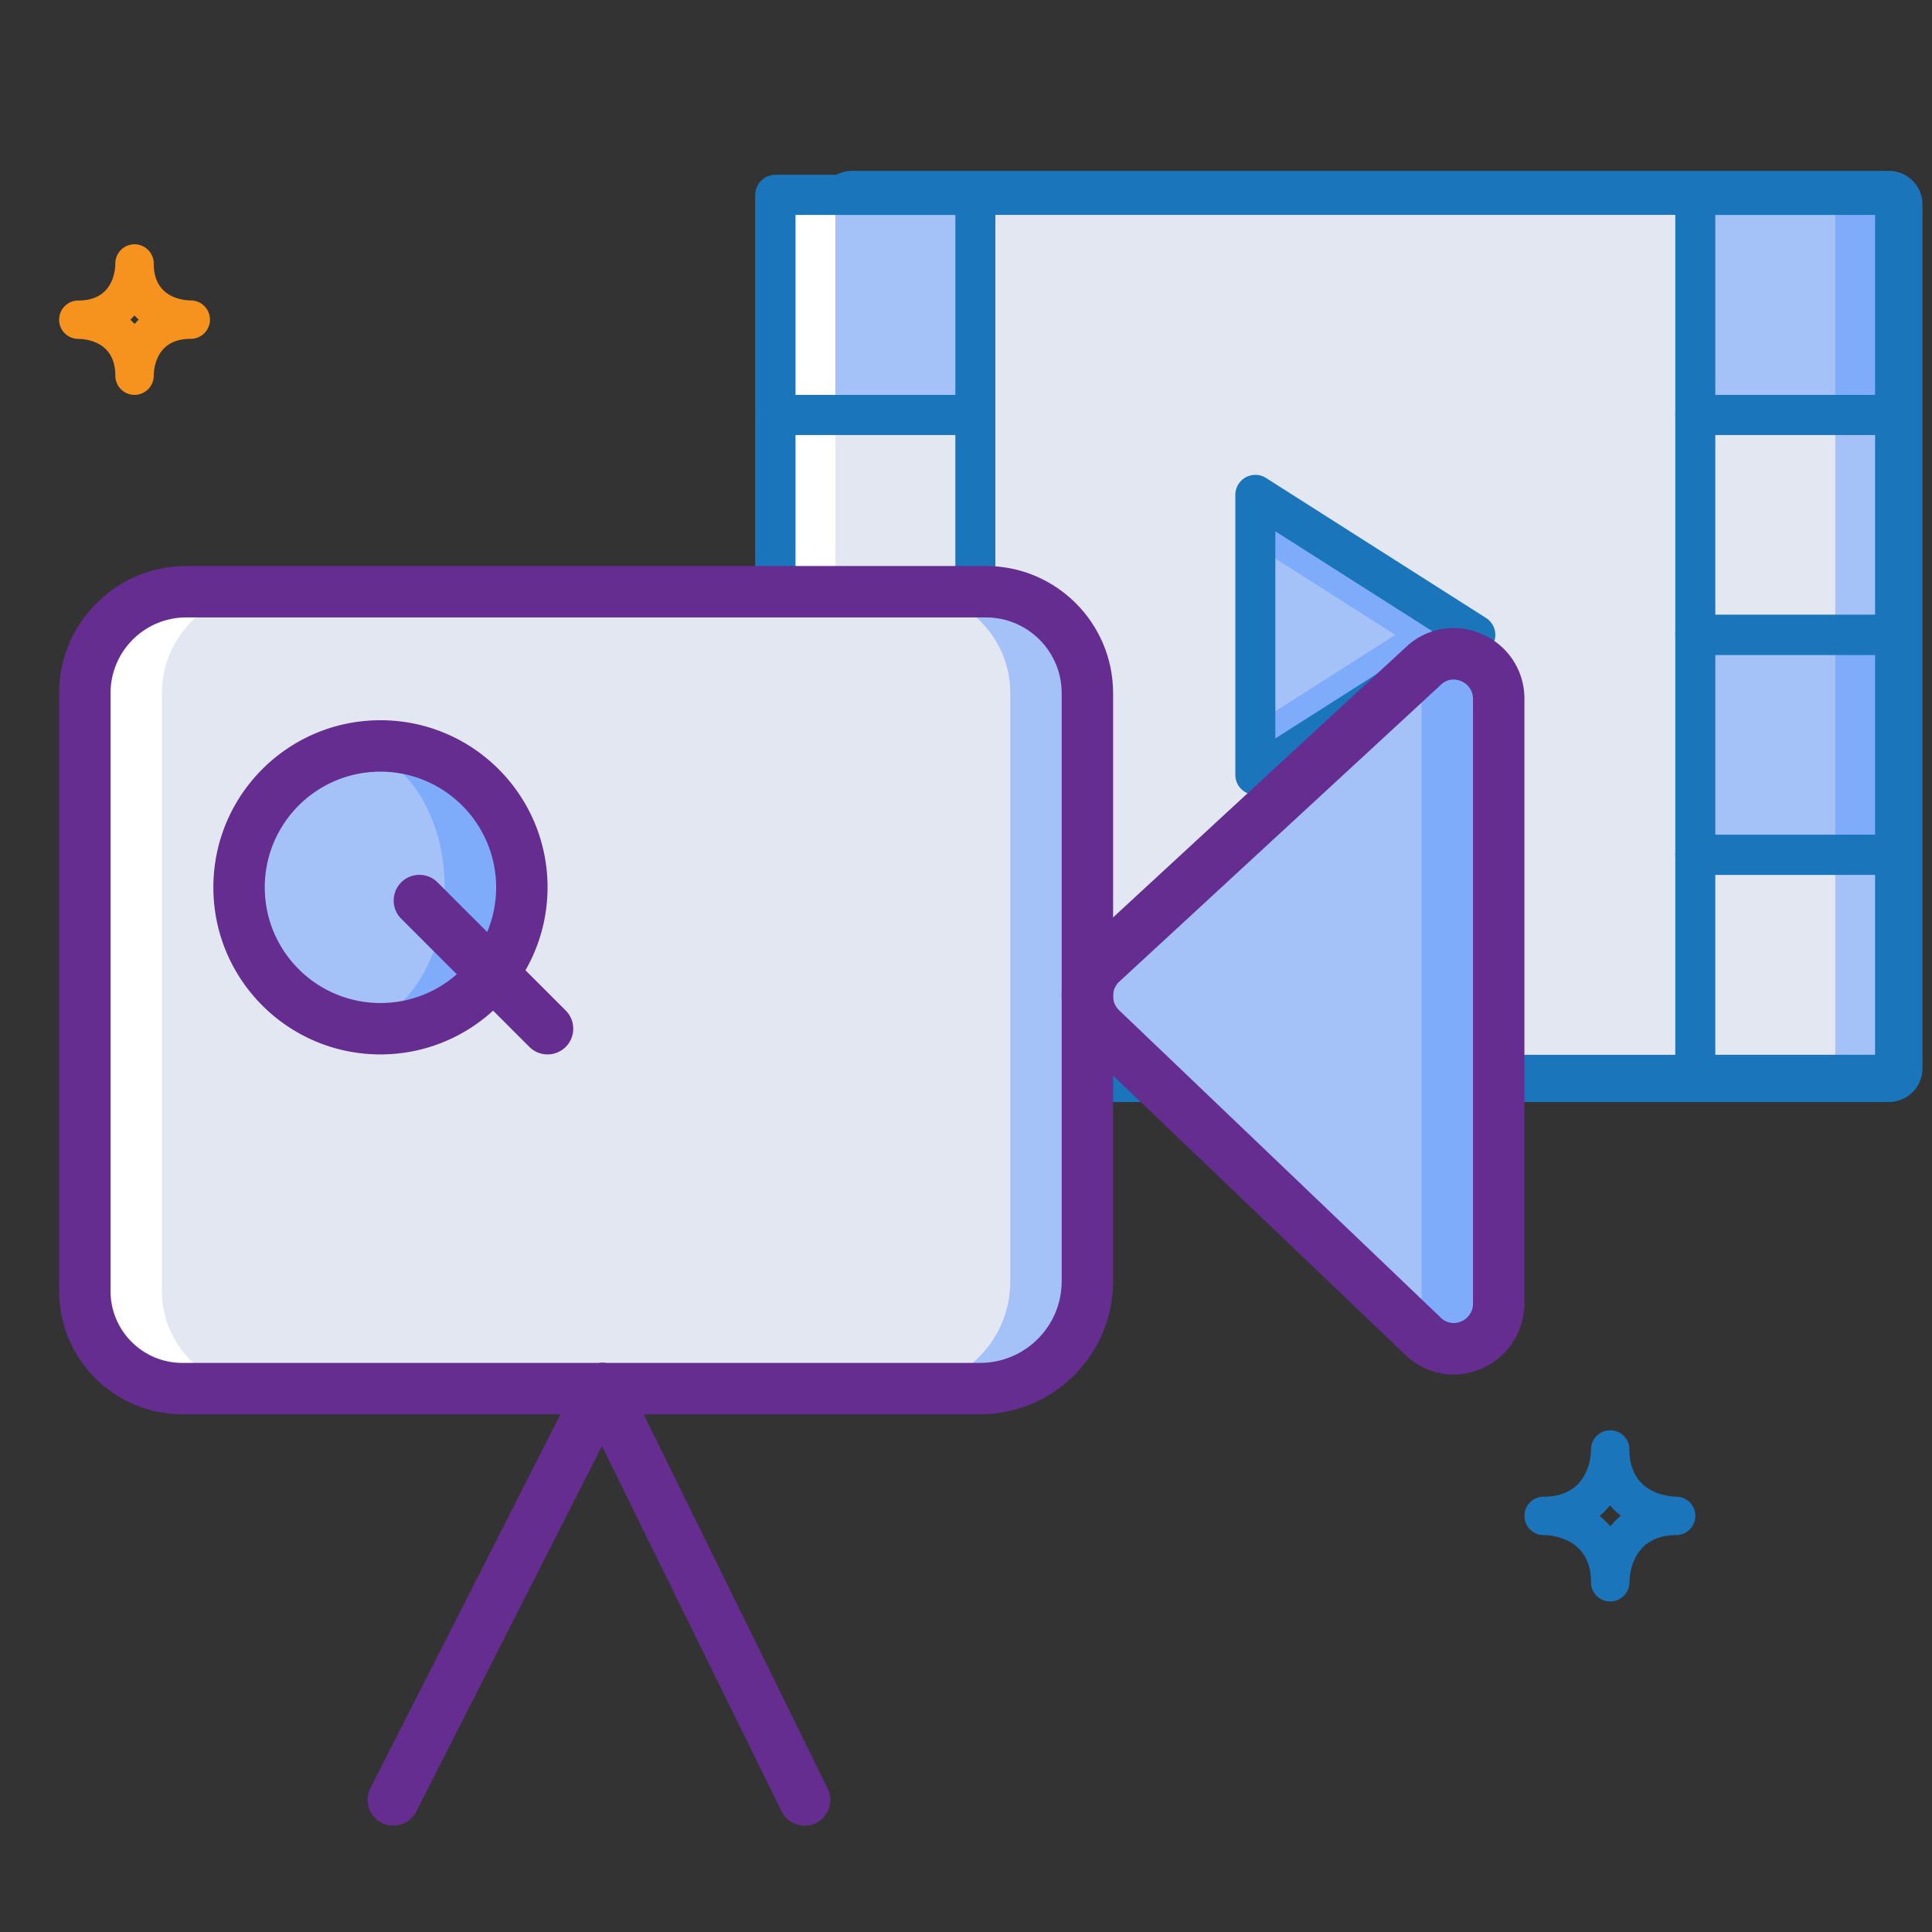 <svg xmlns="http://www.w3.org/2000/svg" viewBox="0 0 512.001 512.001"><rect x="0" y="0" width="512.001" height="512.001" fill="#333333" stroke="none"/><path d="M225.823 54.182h274.748v228.96H225.823V54.182z" fill="#fff"/><path d="M500.571 292.044H225.823a8.906 8.906 0 0 1-8.906-8.903V54.182a8.907 8.907 0 0 1 8.906-8.903h274.748a8.907 8.907 0 0 1 8.903 8.903v228.96a8.903 8.903 0 0 1-8.903 8.902zm-265.845-17.805h256.946V63.088H234.726v211.151z" fill="#1b75bb"/><path d="M454.779 246.256H271.611a8.906 8.906 0 0 1-7.406-13.844l45.792-68.688a8.906 8.906 0 0 1 6.529-3.923 8.952 8.952 0 0 1 7.173 2.564l15.217 15.217 39.769-59.65a8.838 8.838 0 0 1 7.62-3.964 8.913 8.913 0 0 1 7.423 4.321l68.688 114.48a8.899 8.899 0 0 1 .111 8.968 8.894 8.894 0 0 1-7.748 4.519zm-166.53-17.809h150.808L385.7 139.518 347.709 196.5a8.916 8.916 0 0 1-6.532 3.923 8.915 8.915 0 0 1-7.173-2.568l-15.213-15.213c-.002-.001-30.542 45.805-30.542 45.805z" fill="#1b75bb"/><path d="M317.407 154.672c-17.538 0-31.802-14.267-31.802-31.802s14.264-31.799 31.802-31.799c17.531 0 31.799 14.264 31.799 31.799s-14.268 31.802-31.799 31.802zm0-45.792c-7.724.008-13.984 6.266-13.993 13.99.01 7.724 6.269 13.984 13.993 13.993 7.724-.01 13.982-6.27 13.99-13.993-.01-7.722-6.268-13.98-13.99-13.99z" fill="#1b75bb"/><path d="M103.709 218.044a8.903 8.903 0 0 1-8.899-8.903v-13.993H82.088v13.993a8.906 8.906 0 0 1-17.809 0v-22.896a8.903 8.903 0 0 1 8.903-8.903h30.53a8.903 8.903 0 0 1 8.903 8.903v22.896a8.906 8.906 0 0 1-8.906 8.903z" fill="#652d90"/><circle cx="76.997" cy="266.379" r="11.45" fill="#652d90"/><path d="M35.652 104.649a5.09 5.09 0 0 1-5.087-5.008v-.075c0-8.899-7.482-9.72-9.786-9.755a5.086 5.086 0 1 1-.048-10.174h.083c8.896 0 9.717-7.482 9.752-9.786a5.088 5.088 0 1 1 10.177-.045v.062c0 8.896 7.485 9.714 9.79 9.752a5.086 5.086 0 1 1 .048 10.174H50.494c-8.896 0-9.717 7.482-9.752 9.786a5.092 5.092 0 0 1-5.09 5.069zm-1.119-19.905c.388.347.773.714 1.14 1.099.347-.392.714-.776 1.095-1.144a21.18 21.18 0 0 1-1.144-1.099c-.345.398-.709.78-1.091 1.144z" fill="#f6921e"/><path d="M426.723 424.41a5.087 5.087 0 0 1-5.087-5.087c0-11.737-10.431-12.482-12.538-12.51a5.086 5.086 0 1 1-.048-10.174h.076c12.164 0 12.51-11.228 12.51-12.507a5.088 5.088 0 1 1 10.178 0c0 11.73 10.424 12.479 12.531 12.507a5.09 5.09 0 0 1 .048 10.174H444.317c-12.157 0-12.503 11.231-12.503 12.51a5.095 5.095 0 0 1-5.091 5.087zm-2.79-22.64a20.366 20.366 0 0 1 2.838 2.741 20.532 20.532 0 0 1 2.741-2.838 21.199 21.199 0 0 1-2.842-2.738 20.322 20.322 0 0 1-2.737 2.835z" fill="#1b75bb"/><path fill="#fff" d="M205.484 51.651h158.993v233.19H205.484z"/><path fill="#a4c2f7" d="M343.278 51.651h158.993v233.19H343.278z"/><path fill="#e3e7f2" d="M221.383 51.651h264.988v233.19H221.383z"/><path fill="#7facfa" d="M332.678 205.344v-74.196l58.297 37.098z"/><path d="M369.777 168.246l-37.938-24.142c-.029.142-.031.299-.058.442.028 1.238.04 2.475.005 3.739a13.007 13.007 0 0 0 1.207 7.793 4.949 4.949 0 0 1-.581 6.455c.679 4.16 1.133 8.353 1.359 12.563a122.795 122.795 0 0 1-.776 16.559l36.782-23.409z" fill="#a4c2f7"/><path fill="#7facfa" d="M449.273 51.651h52.998v58.297h-52.998z"/><g fill="#a4c2f7"><path d="M449.273 51.651h37.098v58.297h-37.098zM221.383 51.651h37.098v58.297h-37.098zM221.383 168.246h37.098v58.297h-37.098z"/></g><path fill="#7facfa" d="M449.273 168.246h52.998v58.297h-52.998z"/><path fill="#a4c2f7" d="M449.273 168.246h37.098v58.297h-37.098z"/><g fill="#1b75bb"><path d="M502.27 290.14H205.484a5.297 5.297 0 0 1-5.3-5.3V51.651a5.297 5.297 0 0 1 5.3-5.3h296.787a5.297 5.297 0 0 1 5.3 5.3v233.19a5.297 5.297 0 0 1-5.301 5.299zm-291.487-10.599H496.97V56.951H210.783v222.59z"/><path d="M332.678 210.644a5.297 5.297 0 0 1-5.3-5.3v-74.197a5.297 5.297 0 0 1 8.146-4.471l58.297 37.098a5.303 5.303 0 0 1 0 8.943l-58.297 37.098a5.314 5.314 0 0 1-2.846.829zm5.3-69.844v54.892l43.125-27.446-43.125-27.446zM258.481 115.248h-52.997a5.297 5.297 0 0 1-5.3-5.3V51.651a5.297 5.297 0 0 1 5.3-5.3h52.998a5.297 5.297 0 0 1 5.3 5.3v58.297a5.297 5.297 0 0 1-5.301 5.3zm-47.698-10.599h42.398V56.951h-42.398v47.698z"/><path d="M258.481 173.546h-52.997a5.297 5.297 0 0 1-5.3-5.3v-58.297a5.297 5.297 0 0 1 5.3-5.3h52.998a5.297 5.297 0 0 1 5.3 5.3v58.297a5.297 5.297 0 0 1-5.301 5.3zm-47.698-10.6h42.398v-47.698h-42.398v47.698z"/><path d="M258.481 231.843h-52.997a5.297 5.297 0 0 1-5.3-5.3v-58.297a5.297 5.297 0 0 1 5.3-5.3h52.998a5.297 5.297 0 0 1 5.3 5.3v58.297a5.297 5.297 0 0 1-5.301 5.3zm-47.698-10.599h42.398v-47.698h-42.398v47.698z"/><path d="M258.481 290.14h-52.997a5.297 5.297 0 0 1-5.3-5.3v-58.297a5.297 5.297 0 0 1 5.3-5.3h52.998a5.297 5.297 0 0 1 5.3 5.3v58.297a5.297 5.297 0 0 1-5.301 5.3zm-47.698-10.599h42.398v-47.698h-42.398v47.698zM502.27 115.248h-52.998a5.297 5.297 0 0 1-5.3-5.3V51.651a5.297 5.297 0 0 1 5.3-5.3h52.998a5.297 5.297 0 0 1 5.3 5.3v58.297a5.297 5.297 0 0 1-5.3 5.3zm-47.697-10.599h42.398V56.951h-42.398v47.698z"/><path d="M502.27 173.546h-52.998a5.297 5.297 0 0 1-5.3-5.3v-58.297a5.297 5.297 0 0 1 5.3-5.3h52.998a5.297 5.297 0 0 1 5.3 5.3v58.297a5.297 5.297 0 0 1-5.3 5.3zm-47.697-10.6h42.398v-47.698h-42.398v47.698z"/><path d="M502.27 231.843h-52.998a5.297 5.297 0 0 1-5.3-5.3v-58.297a5.297 5.297 0 0 1 5.3-5.3h52.998a5.297 5.297 0 0 1 5.3 5.3v58.297a5.297 5.297 0 0 1-5.3 5.3zm-47.697-10.599h42.398v-47.698h-42.398v47.698z"/><path d="M502.27 290.14h-52.998a5.297 5.297 0 0 1-5.3-5.3v-58.297a5.297 5.297 0 0 1 5.3-5.3h52.998a5.297 5.297 0 0 1 5.3 5.3v58.297a5.297 5.297 0 0 1-5.3 5.3zm-47.697-10.599h42.398v-47.698h-42.398v47.698z"/></g><g><path d="M376.871 353.882l-85.217-81.439a12.071 12.071 0 0 1 .259-17.222l85.216-78.656a11.88 11.88 0 0 1 20.043 8.737v160.096a11.88 11.88 0 0 1-20.301 8.484z" fill="#7facfa"/><path d="M49.348 156.808h102.571c14.839 0 26.868 12.03 26.868 26.868v155.891A28.437 28.437 0 0 1 150.354 368H48.305c-14.263 0-25.825-11.562-25.825-25.825V183.676c0-14.839 12.029-26.868 26.868-26.868z" fill="#fff"/><path d="M158.732 156.808h102.571c14.839 0 26.868 12.03 26.868 26.868v155.891c0 15.703-12.73 28.431-28.431 28.431H157.689c-14.263 0-25.825-11.562-25.825-25.825V183.676c0-14.839 12.029-26.868 26.868-26.868z" fill="#a4c2f7"/><path d="M69.785 156.808h171.08c14.839 0 26.868 12.03 26.868 26.868v155.891c0 15.703-12.73 28.431-28.431 28.431H68.742c-14.263 0-25.825-11.562-25.825-25.825V183.676a26.866 26.866 0 0 1 26.868-26.868z" fill="#e3e7f2"/><circle cx="100.825" cy="235.152" r="37.47" fill="#7facfa"/><g fill="#a4c2f7"><ellipse cx="90.606" cy="235.152" rx="27.251" ry="37.47"/><path d="M376.151 181.542a51.156 51.156 0 0 1-26.224 15.797 17.407 17.407 0 0 1-9.273 14.945 32.71 32.71 0 0 0-9.28 7.076 32.745 32.745 0 0 0-4.303 10.94 7.516 7.516 0 0 1-13.766 1.243c-7.543 8.793-15.235 17.514-23.211 25.833a47.632 47.632 0 0 0 5.01 12.661 6.45 6.45 0 0 1-.272 7.528c18.713 16.825 34.682 36.674 54.967 51.71a7.515 7.515 0 0 1 3.101 5.324c6.934 5.84 14.023 11.469 21.31 16.817.195.184.379.38.552.586a11.873 11.873 0 0 0 1.973-6.603V185.302a12.326 12.326 0 0 0-.584-3.76z"/></g><g fill="#652d90"><path d="M259.74 374.811H48.303c-18.017-.022-32.616-14.623-32.636-32.639V183.679c.02-18.594 15.087-33.662 33.681-33.684h211.956c18.594.021 33.661 15.09 33.681 33.684v155.885c-.023 19.456-15.789 35.223-35.245 35.247zM49.348 163.62c-11.072.015-20.042 8.987-20.055 20.058v158.493c.011 10.495 8.516 19.001 19.011 19.014H259.74c11.935-.014 21.606-9.687 21.618-21.622V183.679c-.013-11.072-8.984-20.044-20.055-20.058l-211.955-.001z"/><path d="M385.164 364.253a18.4 18.4 0 0 1-13.059-5.502l-85.158-81.386a18.878 18.878 0 0 1 .276-27.083l85.287-78.718a18.315 18.315 0 0 1 20.111-3.566 18.554 18.554 0 0 1 11.364 17.304v160.096c-.001 10.4-8.421 18.835-18.821 18.855zm.03-184.167a4.784 4.784 0 0 0-3.37 1.417l-85.29 78.725a5.158 5.158 0 0 0-1.55 3.653 5.214 5.214 0 0 0 1.507 3.766l85.088 81.312.133.127a4.837 4.837 0 0 0 5.468 1.124 5.071 5.071 0 0 0 3.18-4.81V185.302a5.078 5.078 0 0 0-3.113-4.783 5.332 5.332 0 0 0-2.053-.433zM104.224 483.812a6.814 6.814 0 0 1-6.068-9.899l55.395-109.001a6.813 6.813 0 1 1 12.148 6.174l-55.396 109.001a6.815 6.815 0 0 1-6.079 3.725z"/><path d="M213.239 483.812a6.812 6.812 0 0 1-6.121-3.806l-53.606-109.001a6.813 6.813 0 1 1 12.228-6.014l53.606 109.001a6.809 6.809 0 0 1-.328 6.605 6.804 6.804 0 0 1-5.779 3.215zM100.825 279.434c-24.456 0-44.282-19.825-44.282-44.282s19.825-44.282 44.282-44.282 44.282 19.825 44.282 44.282c-.029 24.445-19.838 44.254-44.282 44.282zm0-74.938c-16.931 0-30.657 13.725-30.657 30.657s13.725 30.657 30.657 30.657 30.657-13.725 30.657-30.657c-.019-16.924-13.733-30.639-30.657-30.657z"/><path d="M145.107 279.434a6.793 6.793 0 0 1-4.817-1.996l-34.063-34.063a6.813 6.813 0 0 1 9.633-9.633l34.063 34.063a6.813 6.813 0 0 1-4.816 11.629z"/></g></g></svg>